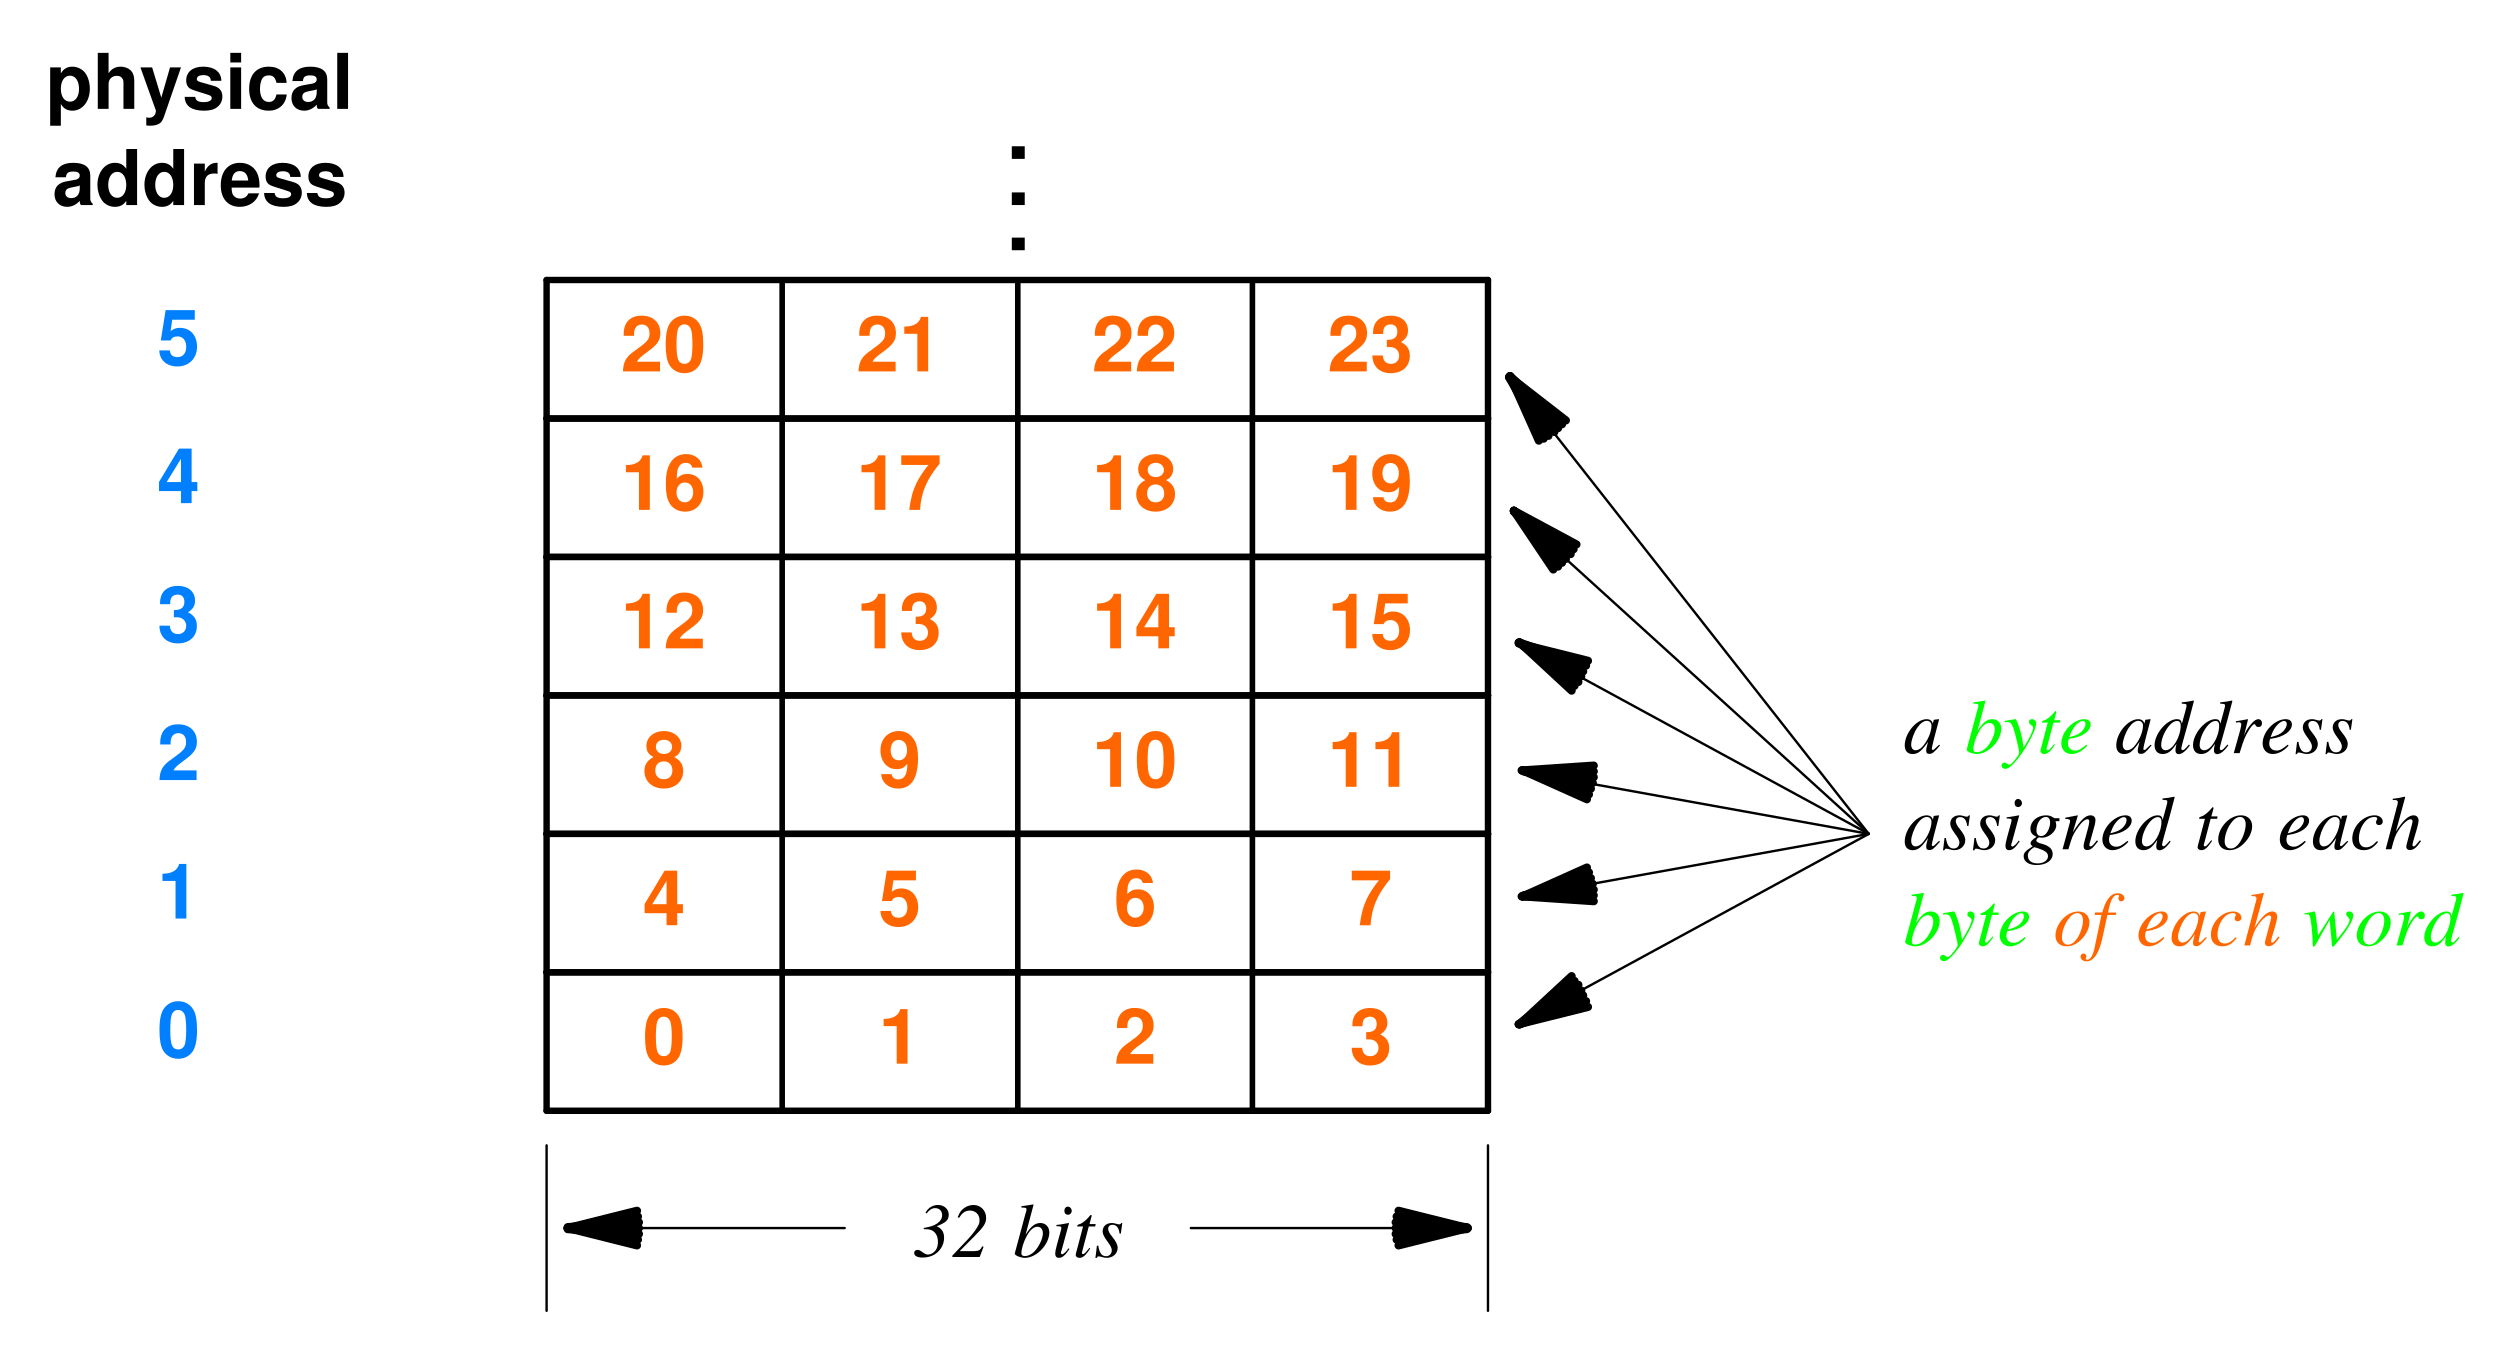 <svg width="260" height="140" version="1.1" viewBox="0 0 260 140" xmlns="http://www.w3.org/2000/svg" xmlns:xlink="http://www.w3.org/1999/xlink">
 <defs>
  <g id="i">
   <path d="m2.188-5.797c-.609 0-1.125.266-1.469.734-.328.438-.484 1.156-.484 2.266 0 1 .125 1.703.391 2.141.344.547.891.844 1.562.844.609 0 1.109-.25 1.469-.719.312-.438.484-1.172.484-2.234 0-1.047-.125-1.75-.406-2.188-.328-.547-.891-.844-1.547-.844zm0 .906c.281 0 .516.156.656.453.109.25.172.859.172 1.641 0 .641-.062 1.266-.141 1.5-.125.344-.375.516-.688.516-.297 0-.531-.141-.656-.438-.109-.234-.172-.828-.172-1.594 0-.672.047-1.312.141-1.547.109-.344.359-.531.688-.531z"/>
  </g>
  <g id="a">
   <path d="m1.906-3.906v3.906h1.125v-5.672h-.75c-.172.672-.766 1.016-1.734 1.016v.75z"/>
  </g>
  <g id="b">
   <path d="m4.094-1h-2.406c.156-.297.328-.469 1.156-1.078.984-.719 1.281-1.141 1.281-1.906 0-1.109-.766-1.812-1.953-1.812-1.172 0-1.859.703-1.859 1.906v.188h1.078v-.172c0-.641.297-1 .812-1 .5 0 .797.344.797.906 0 .625-.188.859-1.453 1.766-.969.656-1.266 1.141-1.312 2.203h3.859z"/>
  </g>
  <g id="h">
   <path d="m1.734-2.531c.438 0 .453 0 .656.047.375.109.625.438.625.859 0 .5-.359.844-.844.844-.531 0-.812-.297-.859-.875h-1.078c0 1.125.734 1.844 1.906 1.844 1.219 0 1.984-.719 1.984-1.812 0-.672-.281-1.109-.922-1.422.516-.328.734-.688.734-1.203 0-.938-.703-1.547-1.797-1.547-.828 0-1.453.359-1.703.984-.094.266-.141.453-.141.922h1.047c.016-.297.031-.453.094-.594.094-.25.359-.406.688-.406.438 0 .703.281.703.75 0 .578-.328.859-1 .859h-.094z"/>
  </g>
  <g id="n">
   <path d="m4.172-2.188h-.594v-3.484h-1.312l-2.078 3.469v.953h2.281v1.25h1.109v-1.25h.594zm-1.703 0h-1.484l1.484-2.422z"/>
  </g>
  <g id="m">
   <path d="m3.906-5.672h-3.031l-.5 3.156h1.016c.109-.281.375-.422.719-.422.562 0 .906.406.906 1.094 0 .656-.344 1.062-.906 1.062-.5 0-.766-.25-.797-.703h-1.094c.016 1 .766 1.672 1.875 1.672 1.203 0 2.047-.828 2.047-2.062 0-1.172-.719-1.953-1.766-1.953-.391 0-.656.094-.984.344l.172-1.188h2.344z"/>
  </g>
  <g id="w">
   <path d="m4.062-4.391c-.062-.359-.141-.547-.281-.75-.297-.406-.812-.656-1.422-.656-.719 0-1.281.312-1.625.891-.344.547-.484 1.172-.484 2.203 0 .984.125 1.594.406 2.047.328.531.922.844 1.594.844 1.141 0 1.906-.844 1.906-2.078 0-1.094-.672-1.844-1.656-1.844-.453 0-.766.141-1.125.5l.016-.125c.016-.516.031-.688.109-.906.156-.422.422-.625.812-.625.375 0 .562.141.703.5zm-1.844 1.547c.531 0 .875.391.875 1.031 0 .594-.375 1.031-.875 1.031s-.859-.406-.859-1.016c0-.625.359-1.047.859-1.047z"/>
  </g>
  <g id="v">
   <path d="m4.219-5.672h-3.984v1h2.828c-.344.375-1.031 1.406-1.25 1.891-.391.828-.594 1.578-.75 2.781h1.125c.109-1.797.688-3.172 2.031-4.797z"/>
  </g>
  <g id="u">
   <path d="m3.266-3.094c.203-.094.281-.156.375-.234.234-.219.375-.562.375-.922 0-.891-.781-1.547-1.828-1.547s-1.812.656-1.812 1.547c0 .547.219.891.734 1.156-.656.359-.938.797-.938 1.469 0 1.062.828 1.812 2.016 1.812s2.016-.75 2.016-1.812c0-.672-.281-1.109-.938-1.469zm-1.062-1.797c.5 0 .844.312.844.75 0 .422-.359.734-.844.734-.5 0-.844-.297-.844-.75 0-.422.344-.734.844-.734zm-.016 2.25c.547 0 .891.375.891.953 0 .547-.344.906-.891.906s-.891-.359-.891-.922.344-.938.891-.938z"/>
  </g>
  <g id="z">
   <path d="m.297-1.312c.031.859.766 1.5 1.75 1.5.719 0 1.266-.297 1.609-.875.297-.5.469-1.359.469-2.266 0-.844-.125-1.484-.391-1.906-.359-.609-.922-.938-1.594-.938-1.141 0-1.922.828-1.922 2s.688 1.969 1.703 1.969c.281 0 .562-.078.734-.203.109-.078.172-.141.359-.359 0 1.109-.312 1.625-.938 1.625-.406 0-.672-.219-.688-.547zm1.812-3.562c.531 0 .875.406.875 1.078 0 .625-.344 1.047-.859 1.047s-.844-.406-.844-1.062.312-1.062.828-1.062z"/>
  </g>
  <g id="an">
   <path d="m1.578-4.312h-1.109v6.062h1.109v-2.266c.281.484.656.703 1.203.703 1.047 0 1.812-.969 1.812-2.281 0-.609-.172-1.219-.469-1.625-.281-.406-.828-.672-1.344-.672-.547 0-.922.234-1.203.703zm.953.859c.562 0 .938.547.938 1.375 0 .797-.375 1.328-.938 1.328-.578 0-.953-.531-.953-1.344s.375-1.359.953-1.359z"/>
  </g>
  <g id="am">
   <path d="m.531-5.828v5.828h1.125v-2.594c0-.5.359-.844.859-.844.25 0 .438.078.562.266.109.141.125.266.125.531v2.641h1.125v-2.891c0-.547-.141-.922-.438-1.172-.25-.203-.609-.328-.969-.328-.547 0-.953.219-1.266.688v-2.125z"/>
  </g>
  <g id="al">
   <path d="m3.156-4.312-.906 3.141-.953-3.141h-1.219l1.609 4.484c0 .453-.281.75-.703.75-.094 0-.156-.016-.297-.047v.844c.172.031.266.031.406.031.281 0 .609-.047.797-.141.312-.125.453-.297.641-.812l1.766-5.109z"/>
  </g>
  <g id="o">
   <path d="m4.047-2.922c-.016-.922-.734-1.469-1.891-1.469-1.094 0-1.766.547-1.766 1.438 0 .297.078.531.234.703.156.156.281.219.703.359l1.328.422c.281.078.391.172.391.344 0 .266-.312.422-.844.422-.297 0-.516-.047-.656-.141-.125-.094-.172-.188-.219-.406h-1.094c.031.953.719 1.438 2.031 1.438.609 0 1.062-.125 1.375-.391.328-.25.516-.656.516-1.078 0-.562-.281-.922-.844-1.094l-1.422-.406c-.312-.094-.391-.156-.391-.328 0-.25.266-.406.656-.406.531 0 .797.203.797.594z"/>
  </g>
  <g id="ak">
   <path d="m1.656-4.312h-1.125v4.312h1.125zm0-1.516h-1.125v1h1.125z"/>
  </g>
  <g id="aj">
   <path d="m4.172-2.703c-.078-1.062-.766-1.688-1.859-1.688-1.297 0-2.047.844-2.047 2.312 0 1.438.75 2.266 2.031 2.266 1.047 0 1.781-.656 1.875-1.688h-1.062c-.141.562-.359.781-.812.781-.562 0-.906-.5-.906-1.359 0-.406.078-.781.219-1.047.125-.234.375-.359.688-.359.469 0 .672.219.812.781z"/>
  </g>
  <g id="y">
   <path d="m4.188-.141c-.188-.172-.25-.312-.25-.516v-2.406c0-.875-.594-1.328-1.766-1.328s-1.781.5-1.859 1.5h1.094c.047-.453.234-.594.781-.594.438 0 .656.141.656.422 0 .156-.078.266-.203.344-.141.078-.141.078-.703.172l-.438.078c-.859.141-1.281.578-1.281 1.359 0 .766.531 1.297 1.312 1.297.484 0 .922-.203 1.312-.625 0 .234.031.312.125.438h1.219zm-1.344-1.594c0 .641-.328 1.016-.891 1.016-.375 0-.609-.203-.609-.516 0-.344.172-.5.641-.594l.391-.078c.281-.047.344-.062.469-.141z"/>
  </g>
  <g id="ai">
   <path d="m1.656-5.828h-1.125v5.828h1.125z"/>
  </g>
  <g id="x">
   <path d="m3.234 0h1.125v-5.828h-1.125v2.062c-.281-.422-.641-.625-1.188-.625-1.031 0-1.812.984-1.812 2.297 0 .578.172 1.172.469 1.594.281.422.812.688 1.344.688.547 0 .906-.203 1.188-.625zm-.938-3.453c.562 0 .938.547.938 1.375 0 .781-.375 1.328-.938 1.328s-.938-.547-.938-1.344c0-.812.375-1.359.938-1.359z"/>
  </g>
  <g id="ah">
   <path d="m.5-4.312v4.312h1.125v-2.297c0-.656.328-.984.984-.984.125 0 .203.016.344.031v-1.141h-.125c-.516 0-.953.328-1.203.922v-.844z"/>
  </g>
  <g id="ag">
   <path d="m4.188-1.812c.016-.094.016-.125.016-.188 0-.438-.062-.828-.172-1.141-.281-.781-.984-1.25-1.859-1.25-1.234 0-2 .891-2 2.344 0 1.391.75 2.234 1.984 2.234.969 0 1.75-.547 2-1.406h-1.109c-.141.344-.453.547-.859.547-.312 0-.578-.141-.734-.375-.094-.156-.141-.359-.156-.766zm-2.875-.734c.078-.672.344-.984.844-.984.516 0 .812.344.875.984z"/>
  </g>
  <g id="l">
   <path d="m1.922-1.312h-1.344v1.312h1.344z"/>
  </g>
  <g id="af">
   <path d="m1.422-4.531c.281-.375.547-.547.891-.547.438 0 .719.297.719.734 0 .328-.172.625-.516.859s-.688.344-1.406.469l.016.125c.438 0 .516.016.734.078.484.188.734.625.734 1.266 0 .281-.062.562-.172.75-.188.328-.547.547-.875.547-.141 0-.328-.078-.562-.25s-.359-.234-.516-.234c-.219 0-.344.125-.344.312 0 .312.312.484.891.484.453 0 .859-.109 1.188-.297.641-.375 1.031-1.047 1.031-1.75 0-.594-.219-.953-.75-1.203v-.016c.953-.375 1.234-.641 1.234-1.188 0-.578-.469-1.016-1.125-1.016-.547 0-1.047.312-1.297.828z"/>
  </g>
  <g id="aa">
   <path d="m3.203-1.109c-.188.391-.344.484-.797.5h-1.516v-.031l1.531-1.547c.938-.938 1.188-1.328 1.188-1.875 0-.75-.562-1.344-1.297-1.344-.281 0-.578.078-.812.203-.406.234-.625.5-.859 1.078l.172.047c.297-.516.641-.75 1.109-.75.578 0 1 .422 1 .984 0 .156-.016.312-.062.422-.203.438-.562.938-1.078 1.5l-1.688 1.781v.141h2.844l.406-1.062z"/>
  </g>
  <g id="j">
   <path d="m.875-5.141c.484.016.531.031.531.219 0 .062-.016.156-.078.344l-.047.141-.016.062-1.078 4v.031c0 .188.609.438 1.062.438 1.203 0 2.531-1.391 2.531-2.656 0-.562-.391-.969-.922-.969-.562 0-.984.328-1.547 1.219.406-1.5.469-1.734.828-3.109l-.031-.047c-.406.078-.641.109-1.234.188zm1.672 2c.344 0 .562.266.562.688 0 .531-.406 1.391-.891 1.891-.297.297-.641.469-.984.469-.25 0-.359-.094-.359-.281 0-.469.234-1.234.578-1.844s.703-.922 1.094-.922z"/>
  </g>
  <g id="q">
   <path d="m1.781-.906c-.203.266-.25.328-.328.406-.141.125-.266.219-.328.219s-.141-.062-.141-.125c0-.078.031-.203.094-.359l.031-.141.016-.016v-.016l.703-2.578-.031-.016c-.812.156-.969.172-1.281.203v.125c.438.016.516.031.516.188 0 .078-.031.203-.078.359l-.391 1.422c-.125.469-.172.703-.172.859 0 .297.125.469.375.469.375 0 .656-.25 1.109-.922zm-.062-4.328c-.219 0-.375.172-.375.422 0 .266.141.422.375.422.203 0 .391-.172.391-.406s-.188-.438-.391-.438z"/>
  </g>
  <g id="f">
   <path d="m2.375-3.422h-.641l.219-.828v-.047c0-.047-.016-.078-.062-.078s-.062.016-.109.078c-.312.406-.812.812-1.062.875-.203.062-.266.125-.266.203 0 .016 0 .031.016.047h.594l-.578 2.203c-.016.078-.031.109-.047.172-.078.266-.141.516-.141.594 0 .156.172.297.391.297.359 0 .625-.234 1.125-.969l-.094-.062c-.406.5-.531.641-.656.641-.078 0-.125-.062-.125-.172l.016-.031.703-2.672h.672z"/>
  </g>
  <g id="e">
   <path d="m.281-1.172-.156 1.281h.125c.078-.141.109-.172.203-.172.078 0 .234.031.391.078.188.047.297.078.438.078.672 0 1.156-.438 1.156-1.047 0-.312-.172-.656-.547-1.125-.312-.375-.438-.625-.438-.844 0-.266.172-.422.453-.422.406 0 .656.297.734.922h.125l.156-1.109h-.109c-.062.109-.109.141-.234.141-.062 0-.141-.016-.297-.062-.188-.062-.312-.078-.438-.078-.594 0-.969.344-.969.891 0 .25.172.594.5 1.031.312.406.453.688.453.906 0 .375-.25.625-.594.625-.453 0-.688-.328-.812-1.094z"/>
  </g>
  <g id="d">
   <path d="m3.719-.875-.234.219c-.25.25-.344.328-.406.328s-.125-.047-.125-.109c0-.156.344-1.531.719-2.906.031-.078.031-.094.047-.156l-.062-.031-.484.062-.016.016-.094.391c-.062-.297-.297-.469-.641-.469-1.062 0-2.281 1.453-2.281 2.734 0 .562.297.891.812.891.562 0 .906-.266 1.609-1.266-.172.656-.188.719-.188.922 0 .234.094.328.328.328.312 0 .5-.156 1.109-.875zm-1.25-2.484c.281.016.453.219.453.5 0 .672-.406 1.609-.953 2.203-.188.219-.469.359-.703.359-.281 0-.453-.234-.453-.594 0-.453.297-1.266.641-1.766.328-.469.688-.719 1.016-.703z"/>
  </g>
  <g id="p">
   <path d="m.125-3.203c.094-.016.156-.031.25-.031.328 0 .469.125.641.562.203.594.625 2.297.625 2.609 0 .125-.062.25-.172.406-.219.297-.406.516-.5.625-.172.172-.25.234-.359.234-.062 0-.109-.016-.188-.078-.125-.094-.203-.141-.297-.141-.188 0-.312.141-.312.312 0 .203.156.344.406.344.516 0 1.547-1.188 2.422-2.781.547-.984.766-1.562.766-1.953 0-.234-.203-.438-.438-.438-.188 0-.312.125-.312.297 0 .125.062.203.219.312.156.094.219.156.219.281 0 .312-.297.922-.984 2.062l-.156-.922c-.125-.719-.562-2.031-.688-2.031h-.031c-.016.016-.047.016-.078.016-.062 0-.359.047-.781.125-.031.016-.141.031-.25.047z"/>
  </g>
  <g id="c">
   <path d="m2.859-.875c-.578.469-.812.609-1.172.609-.453 0-.75-.297-.75-.734 0-.125.016-.234.094-.484l.219-.031c1.203-.172 2.047-.781 2.047-1.469 0-.328-.234-.547-.641-.547-1.156 0-2.406 1.312-2.406 2.516 0 .656.438 1.109 1.047 1.109.578 0 1.188-.328 1.656-.875zm-1.641-1.141c.266-.719.859-1.328 1.266-1.328.172 0 .281.125.281.312 0 .25-.156.531-.391.781-.297.281-.609.422-1.297.594z"/>
  </g>
  <g id="g">
   <path d="m3.703-.891c-.438.5-.516.578-.656.578-.078 0-.141-.078-.141-.172 0-.125.25-1.062.516-1.969.188-.641.344-1.219.797-2.969l-.047-.047c-.406.094-.703.141-1.219.188v.141c.438.016.5.031.5.203 0 .109-.016.141-.125.562l-.359 1.312c-.062-.344-.203-.469-.516-.469-1.031 0-2.328 1.5-2.328 2.703 0 .578.312.922.828.922.547 0 .906-.266 1.453-1.062-.094.406-.109.531-.109.719 0 .203.141.359.328.359.344 0 .766-.328 1.172-.922zm-1.219-2.453c.25.016.359.172.359.453 0 1.219-.828 2.594-1.562 2.594-.281 0-.469-.203-.469-.531 0-.656.406-1.594.938-2.141.219-.234.516-.391.734-.375z"/>
  </g>
  <g id="t">
   <path d="m.969 0c.422-1.375.547-1.703.922-2.312.266-.453.484-.703.625-.703.047 0 .078.047.125.125.062.125.125.172.281.172.25 0 .375-.141.375-.406 0-.234-.156-.406-.375-.406-.188 0-.406.125-.609.344-.328.344-.656.797-.781 1.125l-.109.281.422-1.734-.016-.016c-.594.109-.656.125-1.25.219v.141c.188-.031.219-.047.281-.047.172 0 .281.078.281.234 0 .109 0 .109-.125.641l-.656 2.344z"/>
  </g>
  <g id="ae">
   <path d="m3.781-3.234h-.5c-.016 0-.062-.016-.125-.062-.219-.156-.469-.234-.781-.234-.891 0-1.609.625-1.609 1.375 0 .406.172.656.641.859-.484.328-.625.484-.625.672 0 .109.062.203.219.312-.797.516-.938.688-.938 1.047 0 .547.531.906 1.344.906 1 0 1.672-.469 1.672-1.156 0-.516-.375-.859-1.141-1.062-.359-.078-.562-.219-.562-.328 0-.125.188-.328.281-.328h.062c.078.016.156.031.25.031.734 0 1.484-.656 1.484-1.281 0-.125-.031-.266-.078-.438h.406zm-2.594 3.016s.016 0 .031.016c.031 0 .109.031.234.062.859.281 1.141.5 1.141.859 0 .438-.453.75-1.078.75-.641 0-1.016-.297-1.016-.812 0-.188.047-.328.188-.484.109-.141.438-.391.5-.391zm1.188-3.141c.281 0 .438.203.438.578 0 .281-.094.625-.25.906-.172.328-.422.5-.688.5-.312 0-.484-.219-.484-.594 0-.75.453-1.391.984-1.391z"/>
  </g>
  <g id="ad">
   <path d="m3.688-.938c-.438.547-.531.641-.656.641-.078 0-.141-.062-.141-.141 0-.062.031-.203.125-.5l.453-1.641c.031-.172.062-.344.062-.469 0-.297-.219-.484-.516-.484-.516 0-1.031.484-1.844 1.766l.531-1.75-.016-.016c-.438.094-.609.125-1.297.25v.125c.406.016.5.062.5.219 0 .047 0 .094-.016.141l-.766 2.797h.609c.375-1.266.438-1.438.797-1.984.469-.734.891-1.141 1.188-1.141.109 0 .188.094.188.234 0 .094-.047.359-.109.609l-.359 1.328c-.109.406-.125.516-.125.594 0 .297.109.438.375.438.359 0 .562-.172 1.125-.906z"/>
  </g>
  <g id="k">
   <path d="m2.594-3.531c-.344 0-.656.094-.984.266-.812.469-1.391 1.391-1.391 2.234 0 .688.438 1.125 1.172 1.125.531 0 1.047-.234 1.5-.703.531-.516.859-1.188.859-1.797 0-.672-.469-1.125-1.156-1.125zm-.094.172c.344 0 .578.297.578.75 0 .594-.266 1.391-.625 1.906-.297.422-.594.625-.938.625-.375 0-.625-.297-.625-.734 0-.594.234-1.297.625-1.859.312-.453.641-.688.984-.688z"/>
  </g>
  <g id="s">
   <path d="m2.797-.844c-.438.469-.75.641-1.141.641-.453 0-.734-.328-.734-.906 0-.688.281-1.406.734-1.859.234-.25.547-.391.875-.391.188 0 .297.062.297.156 0 .047-.016.078-.047.156-.062.109-.078.156-.078.234 0 .188.125.297.312.297.219 0 .391-.141.391-.359 0-.375-.359-.656-.844-.656-1.203 0-2.328 1.172-2.328 2.422 0 .75.438 1.203 1.188 1.203.594 0 1.016-.25 1.5-.859z"/>
  </g>
  <g id="r">
   <path d="m3.719-.938c-.438.531-.531.641-.656.641-.078 0-.125-.078-.125-.156s.125-.578.266-1c.234-.734.375-1.344.375-1.531 0-.328-.203-.547-.516-.547-.531 0-1.094.516-1.844 1.688l.969-3.578-.047-.047c-.484.109-.781.172-1.25.219v.125h.203c.188-.016.328.078.328.203 0 .109-.031.297-.109.531-.016.016-.047.125-.078.297l-1.078 4.094h.594c.328-1.234.422-1.5.75-1.984.406-.641.953-1.141 1.234-1.141.125 0 .219.094.219.203 0 .031-.016.141-.047.266l-.438 1.656c-.109.391-.172.641-.172.734 0 .203.141.344.359.344.406 0 .688-.219 1.172-.922z"/>
  </g>
  <g id="ac">
   <path d="m.281-3.172h.719l-.703 3.359c-.172.859-.438 1.297-.781 1.297-.094 0-.156-.047-.156-.125 0-.031.016-.047.031-.094.031-.047.047-.078.047-.125 0-.172-.156-.297-.312-.297-.172 0-.297.141-.297.328 0 .281.266.484.625.484.719 0 1.266-.781 1.609-2.266l.562-2.562h.875l.047-.25h-.859c.234-1.266.531-1.828.969-1.828.125 0 .188.047.188.109 0 .016-.016.031-.031.062-.047.062-.047.109-.047.172 0 .188.109.328.297.328.172 0 .328-.156.328-.328 0-.297-.297-.516-.688-.516s-.703.172-.984.547c-.25.312-.406.688-.641 1.453h-.734z"/>
  </g>
  <g id="ab">
   <path d="m.125-3.219.156-.016c.281.016.328.031.391.188.094.266.234 1.359.266 2.109l.031.703c.016.312.031.375.109.375s.219-.203.5-.75c.047-.094.203-.359.453-.797l.703-1.234.234 2.547c.016.219.031.234.094.234s.141-.062.359-.344c0 0 .031-.047.062-.078 1.094-1.312 1.703-2.312 1.703-2.828 0-.25-.172-.422-.422-.422-.203 0-.312.109-.312.281 0 .094.047.172.172.281.125.125.172.203.172.312 0 .344-.266.766-1.312 2.062l-.266-2.812c0-.094-.016-.109-.062-.109-.031 0-.062.016-.094.078l-1.547 2.422c-.016-.547-.109-1.391-.203-1.938-.078-.516-.094-.578-.188-.578-.047 0-.141.031-.25.062 0 0-.281.062-.531.094-.047 0-.125.016-.219.031z"/>
  </g>
 </defs>
 <g fill="none" stroke="#000" stroke-linecap="round" stroke-miterlimit="10">
  <g stroke-width=".667">
   <path d="m56.846 115.52v-14.402"/>
   <path d="m56.846 101.12h97.902"/>
   <path d="m154.75 101.12v14.402"/>
   <path d="m154.75 115.52h-97.902"/>
   <path d="m56.846 101.12v-14.398"/>
   <path d="m56.846 86.724h97.902"/>
   <path d="m154.75 86.724v14.398"/>
   <path d="m154.75 101.12h-97.902"/>
   <path d="m56.846 86.724v-14.398"/>
   <path d="m56.846 72.325h97.902"/>
   <path d="m154.75 72.325v14.398"/>
   <path d="m154.75 86.724h-97.902"/>
   <path d="m56.846 72.325v-14.402"/>
   <path d="m56.846 57.923h97.902"/>
   <path d="m154.75 57.923v14.402"/>
   <path d="m154.75 72.325h-97.902"/>
   <path d="m56.846 57.923v-14.398"/>
   <path d="m56.846 43.525h97.902"/>
   <path d="m154.75 43.525v14.398"/>
   <path d="m154.75 57.923h-97.902"/>
   <path d="m56.846 43.525v-14.402"/>
   <path d="m56.846 29.122h97.902"/>
   <path d="m154.75 29.122v14.402"/>
   <path d="m154.75 43.525h-97.902"/>
  </g>
  <g stroke-width=".583">
   <path d="m81.346 115.52v-86.402"/>
   <path d="m105.85 115.52v-86.402"/>
   <path d="m130.25 115.52v-86.402"/>
  </g>
 </g>
 <g>
  <g transform="translate(-162.35 -49.276)" fill="#ff6600">
   <use x="229.2" y="159.9" xlink:href="#i"/>
   <use x="253.7" y="159.9" xlink:href="#a"/>
   <use x="278.2" y="159.9" xlink:href="#b"/>
   <use x="302.7" y="159.9" xlink:href="#h"/>
  </g>
  <g transform="translate(-162.35 -49.276)" fill="#007fff">
   <use x="229.2" y="145.5" fill="#ff6600" xlink:href="#n"/>
  </g>
  <g transform="translate(-162.35 -49.276)" fill="#ff6600">
   <use x="253.7" y="145.5" xlink:href="#m"/>
   <use x="278.2" y="145.5" xlink:href="#w"/>
   <use x="302.7" y="145.5" xlink:href="#v"/>
   <use x="229.2" y="131.1" xlink:href="#u"/>
   <use x="253.7" y="131.1" xlink:href="#z"/>
   <use x="275.9" y="131.1" xlink:href="#a"/>
   <use x="280.348" y="131.1" xlink:href="#i"/>
   <use x="300.4" y="131.1" xlink:href="#a"/>
   <use x="304.848" y="131.1" xlink:href="#a"/>
   <use x="226.9" y="116.7" xlink:href="#a"/>
   <use x="231.348" y="116.7" xlink:href="#b"/>
   <use x="251.4" y="116.7" xlink:href="#a"/>
   <use x="255.848" y="116.7" xlink:href="#h"/>
   <use x="275.9" y="116.7" xlink:href="#a"/>
   <use x="280.348" y="116.7" xlink:href="#n"/>
   <use x="300.4" y="116.7" xlink:href="#a"/>
   <use x="304.848" y="116.7" xlink:href="#m"/>
   <use x="226.9" y="102.3" xlink:href="#a"/>
   <use x="231.348" y="102.3" xlink:href="#w"/>
   <use x="251.4" y="102.3" xlink:href="#a"/>
   <use x="255.848" y="102.3" xlink:href="#v"/>
   <use x="275.9" y="102.3" xlink:href="#a"/>
   <use x="280.348" y="102.3" xlink:href="#u"/>
   <use x="300.4" y="102.3" xlink:href="#a"/>
   <use x="304.848" y="102.3" xlink:href="#z"/>
   <use x="226.9" y="87.9" xlink:href="#b"/>
   <use x="231.348" y="87.9" xlink:href="#i"/>
   <use x="251.4" y="87.9" xlink:href="#b"/>
   <use x="255.848" y="87.9" xlink:href="#a"/>
   <use x="275.9" y="87.9" xlink:href="#b"/>
   <use x="280.348" y="87.9" xlink:href="#b"/>
   <use x="300.4" y="87.9" xlink:href="#b"/>
   <use x="304.848" y="87.9" xlink:href="#h"/>
  </g>
  <g transform="translate(-162.35 -49.276)" fill="#000000">
   <use x="267" y="75.3" xlink:href="#l"/>
   <use x="267" y="70.6" xlink:href="#l"/>
   <use x="267" y="65.8" xlink:href="#l"/>
   <use x="167.1" y="60.6" xlink:href="#an"/>
   <use x="171.988" y="60.6" xlink:href="#am"/>
   <use x="176.876" y="60.6" xlink:href="#al"/>
   <use x="181.324" y="60.6" xlink:href="#o"/>
   <use x="185.772" y="60.6" xlink:href="#ak"/>
   <use x="187.996" y="60.6" xlink:href="#aj"/>
   <use x="192.444" y="60.6" xlink:href="#y"/>
   <use x="196.892" y="60.6" xlink:href="#ai"/>
   <use x="167.8" y="70.6" xlink:href="#y"/>
   <use x="172.248" y="70.6" xlink:href="#x"/>
   <use x="177.136" y="70.6" xlink:href="#x"/>
   <use x="182.024" y="70.6" xlink:href="#ah"/>
   <use x="185.136" y="70.6" xlink:href="#ag"/>
   <use x="189.584" y="70.6" xlink:href="#o"/>
   <use x="194.032" y="70.6" xlink:href="#o"/>
  </g>
  <g transform="translate(-162.35 -49.276)" fill="#007fff">
   <use x="178.7" y="159.2" xlink:href="#i"/>
   <use x="178.7" y="144.8" xlink:href="#a"/>
   <use x="178.7" y="130.4" xlink:href="#b"/>
   <use x="178.7" y="116" xlink:href="#h"/>
   <use x="178.7" y="101.6" xlink:href="#n"/>
   <use x="178.7" y="87.2" xlink:href="#m"/>
  </g>
 </g>
 <g fill="none" stroke="#000" stroke-linecap="round" stroke-miterlimit="10">
  <g stroke-width=".25">
   <path d="m56.846 119.12v17.203"/>
   <path d="m154.75 119.12v17.203"/>
   <path d="m87.846 127.72h-28.801"/>
  </g>
  <g stroke-width=".85">
   <path d="m66.248 125.92-7.203 1.801"/>
   <path d="m66.346 126.52-7.301 1.199"/>
   <path d="m66.447 127.12-7.402.5"/>
   <path d="m66.447 127.72h-7.402"/>
   <path d="m66.447 128.33-7.402-.5"/>
   <path d="m66.346 128.92-7.301-1.199"/>
   <path d="m66.248 129.52-7.203-1.801"/>
  </g>
  <path d="m123.85 127.72h28.801" stroke-width=".25"/>
  <g stroke-width=".85">
   <path d="m145.45 129.52 7.199-1.801"/>
   <path d="m145.25 128.92 7.297-1.199"/>
   <path d="m145.15 128.33 7.398-.5"/>
   <path d="m145.15 127.72h7.398"/>
   <path d="m145.15 127.12 7.398.5"/>
   <path d="m145.25 126.52 7.297 1.199"/>
   <path d="m145.45 125.92 7.199 1.801"/>
  </g>
  <path d="m194.35 86.724-36.398 19.801" stroke-width=".25"/>
  <g stroke-width=".85">
   <path d="m163.45 101.52-5.402 5"/>
   <path d="m163.75 102.02-5.801 4.5"/>
   <path d="m164.15 102.42-6.102 4.102"/>
   <path d="m164.45 103.02-6.402 3.5"/>
   <path d="m164.65 103.52-6.699 3"/>
   <path d="m164.95 104.12-6.902 2.402"/>
   <path d="m165.15 104.72-7.199 1.801"/>
  </g>
  <path d="m194.35 86.724-36 6.5" stroke-width=".25"/>
  <g stroke-width=".85">
   <path d="m165.04 90.224-6.699 3"/>
   <path d="m165.25 90.724-6.902 2.5"/>
   <path d="m165.45 91.325-7.199 1.898"/>
   <path d="m165.65 91.923-7.199 1.199"/>
   <path d="m165.75 92.525-7.402.699"/>
   <path d="m165.75 93.122-7.402.102"/>
   <path d="m165.75 93.724-7.402-.5"/>
  </g>
  <path d="m194.35 86.724-36-6.5" stroke-width=".25"/>
  <g stroke-width=".85">
   <path d="m165.75 79.622-7.402.5"/>
   <path d="m165.75 80.224-7.402-.102"/>
   <path d="m165.75 80.825-7.402-.703"/>
   <path d="m165.65 81.423-7.199-1.199"/>
   <path d="m165.45 82.025-7.199-1.902"/>
   <path d="m165.25 82.622-6.902-2.5"/>
   <path d="m165.04 83.122-6.699-3"/>
  </g>
  <path d="m194.35 86.724-36.398-19.801" stroke-width=".25"/>
  <g stroke-width=".85">
   <path d="m165.15 68.724-7.199-1.801"/>
   <path d="m164.95 69.224-6.902-2.398"/>
   <path d="m164.65 69.825-6.699-3"/>
   <path d="m164.45 70.325-6.402-3.5"/>
   <path d="m164.15 70.923-6.102-4.098"/>
   <path d="m163.75 71.325-5.801-4.5"/>
   <path d="m163.45 71.825-5.402-5"/>
  </g>
  <path d="m194.35 86.724-36.898-33.5" stroke-width=".25"/>
  <g stroke-width=".85">
   <path d="m163.95 56.622-6.5-3.5"/>
   <path d="m163.65 57.122-6.199-4"/>
   <path d="m163.35 57.622-5.898-4.5"/>
   <path d="m162.85 58.122-5.398-4.898"/>
   <path d="m162.45 58.525-5-5.402"/>
   <path d="m162.04 58.923-4.598-5.801"/>
   <path d="m161.54 59.224-4.098-6.102"/>
  </g>
  <path d="m194.35 86.724-37.301-47.5" stroke-width=".25"/>
  <g stroke-width=".85">
   <path d="m162.85 43.724-5.801-4.5"/>
   <path d="m162.45 44.122-5.402-5"/>
   <path d="m162.04 44.525-5-5.402"/>
   <path d="m161.65 44.923-4.602-5.801"/>
   <path d="m161.04 45.325-4.098-6.102"/>
   <path d="m160.54 45.622-3.598-6.398"/>
   <path d="m160.04 45.825-3-6.703"/>
  </g>
 </g>
 <g>
  <g transform="translate(-162.35 -49.276)">
   <use x="257.3" y="180" xlink:href="#af"/>
   <use x="261.3" y="180" xlink:href="#aa"/>
   <use x="267.7" y="180" xlink:href="#j"/>
   <use x="271.7" y="180" xlink:href="#q"/>
   <use x="273.924" y="180" xlink:href="#f"/>
   <use x="276.148" y="180" xlink:href="#e"/>
   <use x="360.3" y="127.6" xlink:href="#d"/>
  </g>
  <g transform="translate(-162.35 -49.276)" fill="#00ff00">
   <use x="366.7" y="127.6" xlink:href="#j"/>
   <use x="370.7" y="127.6" xlink:href="#p"/>
   <use x="374.252" y="127.6" xlink:href="#f"/>
   <use x="376.476" y="127.6" xlink:href="#c"/>
  </g>
  <g transform="translate(-162.35 -49.276)">
   <use x="382.3" y="127.6" xlink:href="#d"/>
   <use x="386.3" y="127.6" xlink:href="#g"/>
   <use x="390.3" y="127.6" xlink:href="#g"/>
   <use x="394.3" y="127.6" xlink:href="#t"/>
   <use x="397.412" y="127.6" xlink:href="#c"/>
   <use x="400.964" y="127.6" xlink:href="#e"/>
   <use x="404.076" y="127.6" xlink:href="#e"/>
   <use x="360.3" y="137.6" xlink:href="#d"/>
   <use x="364.3" y="137.6" xlink:href="#e"/>
   <use x="367.412" y="137.6" xlink:href="#e"/>
   <use x="370.524" y="137.6" xlink:href="#q"/>
   <use x="372.748" y="137.6" xlink:href="#ae"/>
   <use x="376.748" y="137.6" xlink:href="#ad"/>
   <use x="380.748" y="137.6" xlink:href="#c"/>
   <use x="384.3" y="137.6" xlink:href="#g"/>
   <use x="390.6" y="137.6" xlink:href="#f"/>
   <use x="392.824" y="137.6" xlink:href="#k"/>
   <use x="399.2" y="137.6" xlink:href="#c"/>
   <use x="402.752" y="137.6" xlink:href="#d"/>
   <use x="406.752" y="137.6" xlink:href="#s"/>
   <use x="410.304" y="137.6" xlink:href="#r"/>
  </g>
  <g transform="translate(-162.35 -49.276)" fill="#00ff00">
   <use x="360.3" y="147.6" xlink:href="#j"/>
   <use x="364.3" y="147.6" xlink:href="#p"/>
   <use x="367.852" y="147.6" xlink:href="#f"/>
   <use x="370.076" y="147.6" xlink:href="#c"/>
  </g>
  <g transform="translate(-162.35 -49.276)" fill="#ff6600">
   <use x="375.9" y="147.6" xlink:href="#k"/>
   <use x="379.9" y="147.6" xlink:href="#ac"/>
   <use x="384.5" y="147.6" xlink:href="#c"/>
   <use x="388.052" y="147.6" xlink:href="#d"/>
   <use x="392.052" y="147.6" xlink:href="#s"/>
   <use x="395.604" y="147.6" xlink:href="#r"/>
  </g>
  <g transform="translate(-162.35 -49.276)" fill="#00ff00">
   <use x="401.9" y="147.6" xlink:href="#ab"/>
   <use x="407.236" y="147.6" xlink:href="#k"/>
   <use x="411.236" y="147.6" xlink:href="#t"/>
   <use x="414.348" y="147.6" xlink:href="#g"/>
  </g>
 </g>
</svg>
